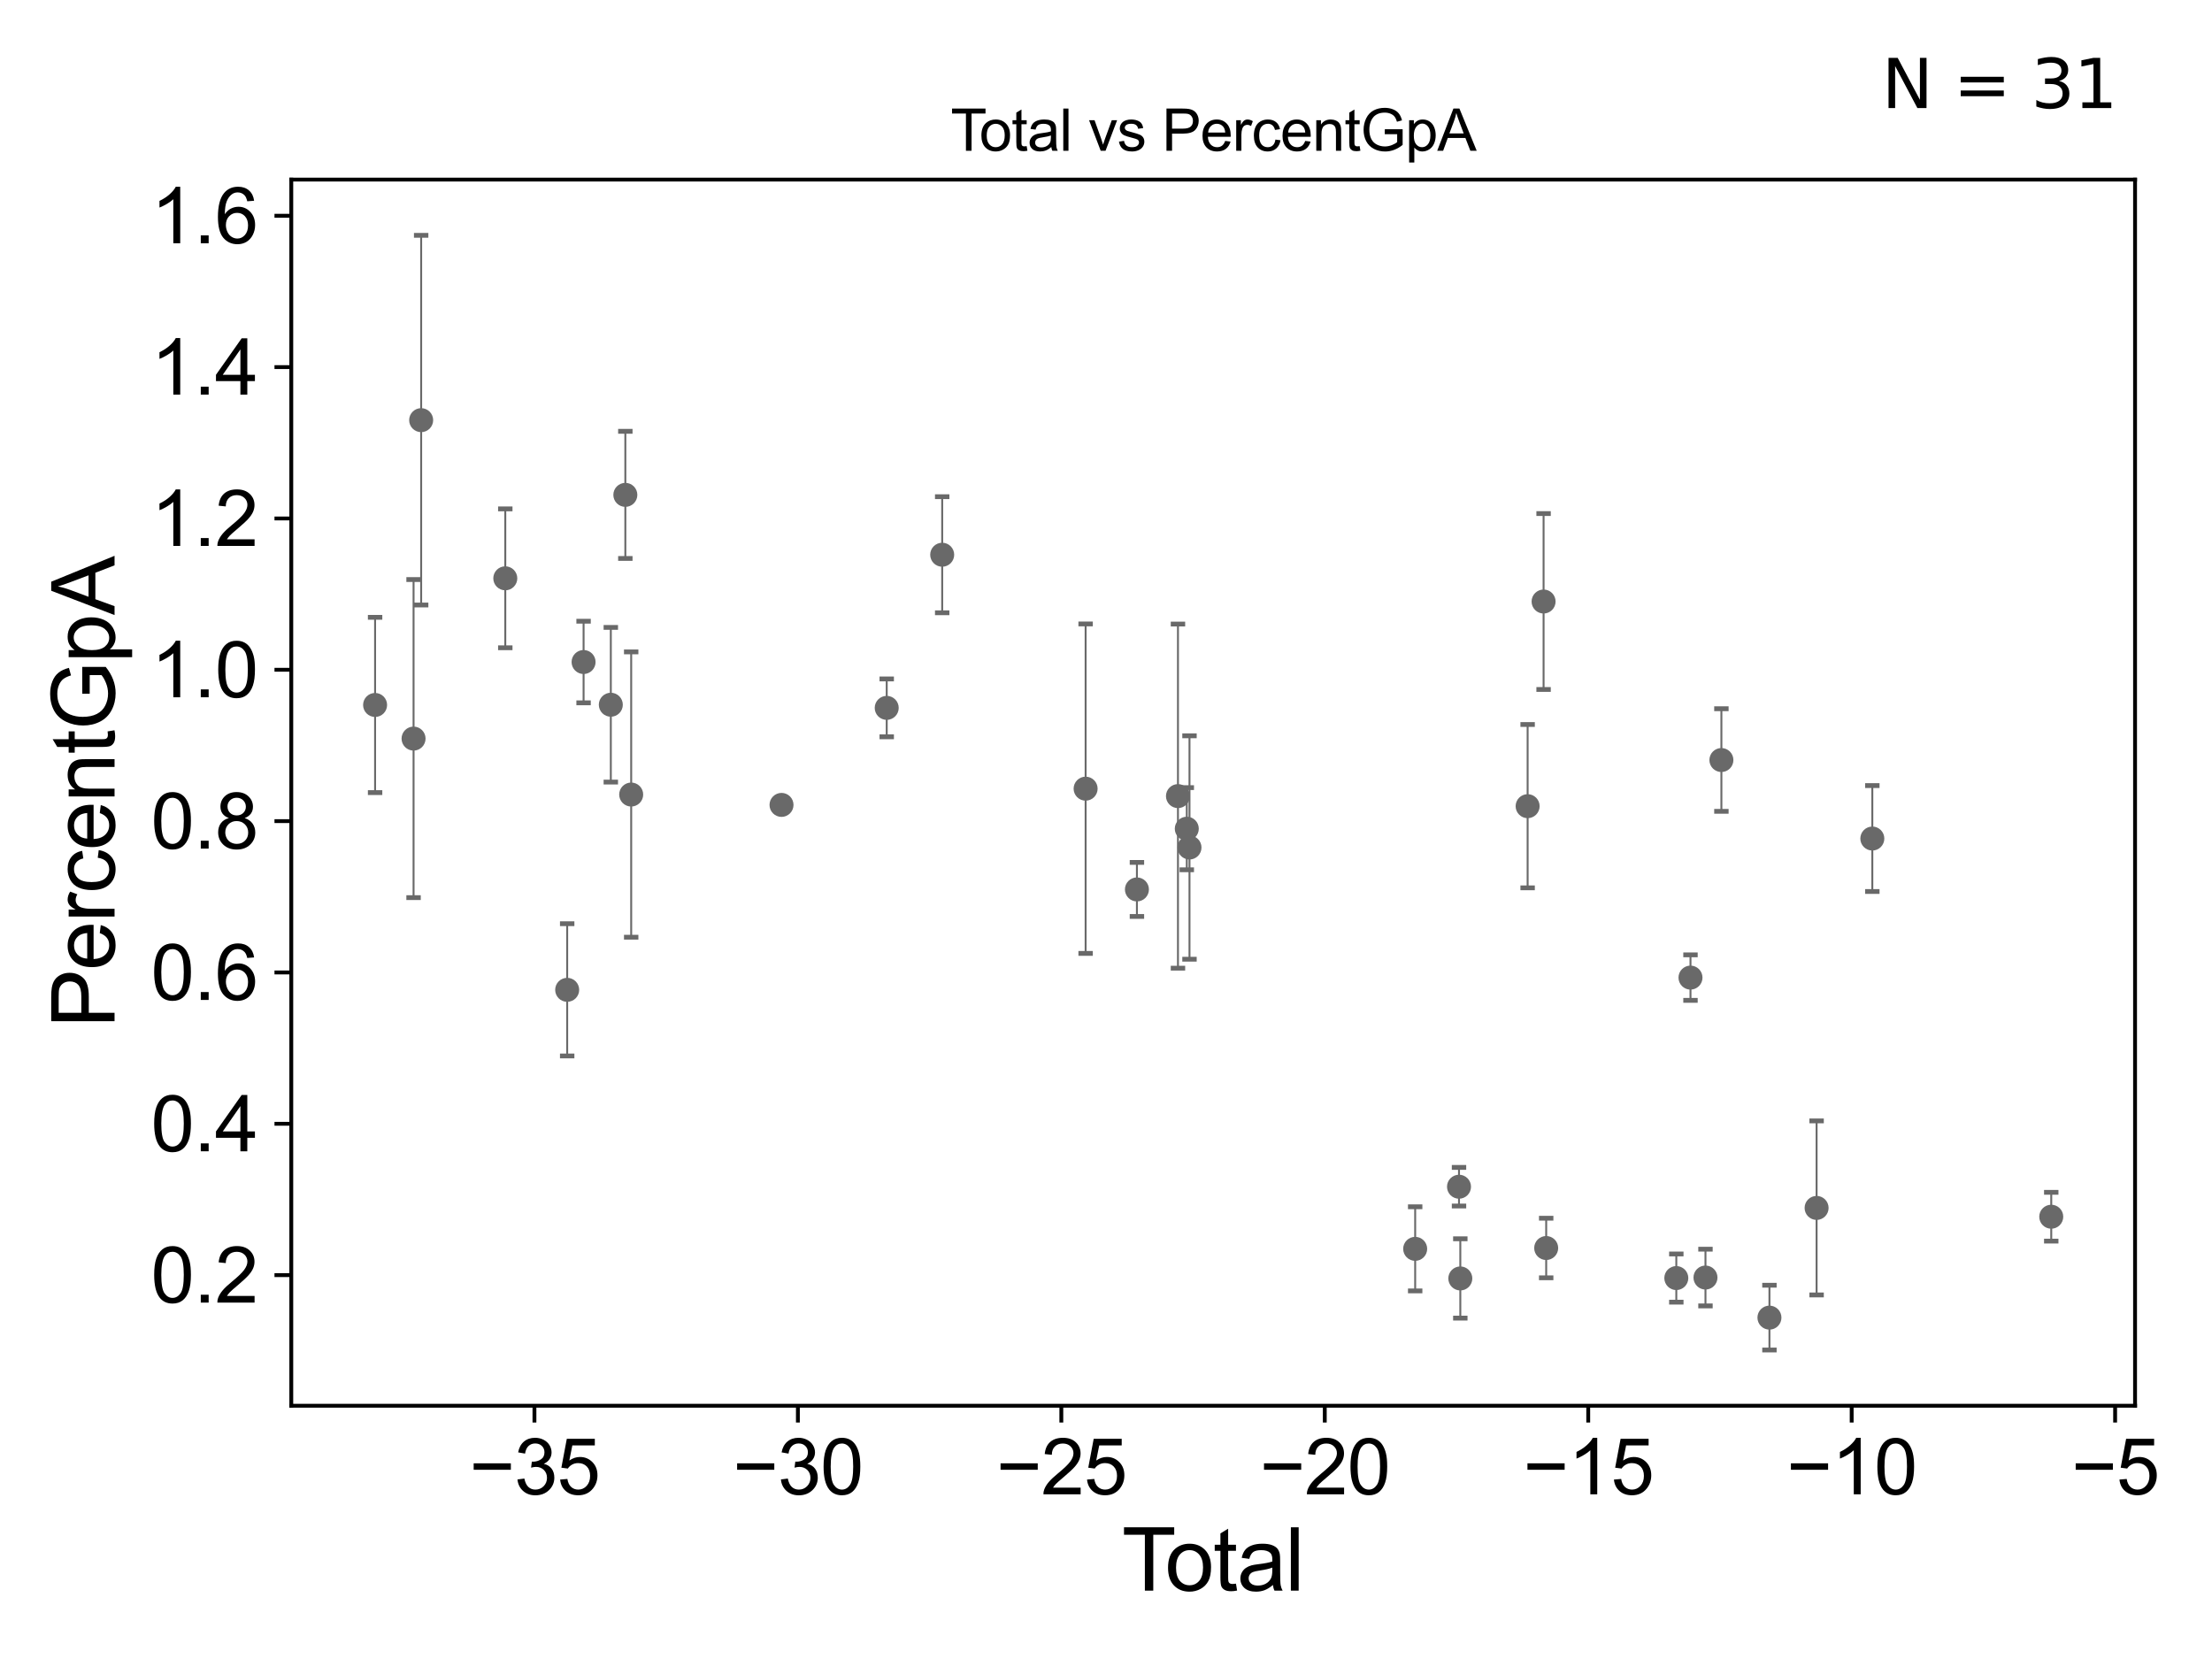 <?xml version="1.0" encoding="utf-8" standalone="no"?>
<!DOCTYPE svg PUBLIC "-//W3C//DTD SVG 1.1//EN"
  "http://www.w3.org/Graphics/SVG/1.1/DTD/svg11.dtd">
<svg xmlns:xlink="http://www.w3.org/1999/xlink" width="460.8pt" height="345.6pt" viewBox="0 0 460.8 345.6" xmlns="http://www.w3.org/2000/svg" version="1.1">
 <defs>
  <style type="text/css">*{stroke-linejoin: round; stroke-linecap: butt}</style>
 </defs>
 <g id="figure_1">
  <g id="patch_1">
   <path d="M 0 345.6 
L 460.8 345.6 
L 460.8 0 
L 0 0 
z
" style="fill: #ffffff"/>
  </g>
  <g id="axes_1">
   <g id="patch_2">
    <path d="M 60.68 292.84 
L 444.771 292.84 
L 444.771 37.411 
L 60.68 37.411 
z
" style="fill: #ffffff"/>
   </g>
   <g id="PathCollection_1">
    <defs>
     <path id="mac2fdc1347" d="M 0 1.118 
C 0.297 1.118 0.581 1 0.791 0.791 
C 1 0.581 1.118 0.297 1.118 0 
C 1.118 -0.297 1 -0.581 0.791 -0.791 
C 0.581 -1 0.297 -1.118 0 -1.118 
C -0.297 -1.118 -0.581 -1 -0.791 -0.791 
C -1 -0.581 -1.118 -0.297 -1.118 0 
C -1.118 0.297 -1 0.581 -0.791 0.791 
C -0.581 1 -0.297 1.118 0 1.118 
z
" style="stroke: #696969"/>
    </defs>
    <g clip-path="url(#p5de0a1b1bd)">
     <use xlink:href="#mac2fdc1347" x="78.139" y="146.857" style="fill: #696969; stroke: #696969"/>
     <use xlink:href="#mac2fdc1347" x="378.431" y="251.632" style="fill: #696969; stroke: #696969"/>
     <use xlink:href="#mac2fdc1347" x="368.607" y="274.485" style="fill: #696969; stroke: #696969"/>
     <use xlink:href="#mac2fdc1347" x="358.599" y="158.328" style="fill: #696969; stroke: #696969"/>
     <use xlink:href="#mac2fdc1347" x="355.282" y="266.136" style="fill: #696969; stroke: #696969"/>
     <use xlink:href="#mac2fdc1347" x="352.16" y="203.653" style="fill: #696969; stroke: #696969"/>
     <use xlink:href="#mac2fdc1347" x="349.206" y="266.244" style="fill: #696969; stroke: #696969"/>
     <use xlink:href="#mac2fdc1347" x="322.099" y="259.985" style="fill: #696969; stroke: #696969"/>
     <use xlink:href="#mac2fdc1347" x="321.557" y="125.307" style="fill: #696969; stroke: #696969"/>
     <use xlink:href="#mac2fdc1347" x="318.233" y="167.941" style="fill: #696969; stroke: #696969"/>
     <use xlink:href="#mac2fdc1347" x="304.21" y="266.323" style="fill: #696969; stroke: #696969"/>
     <use xlink:href="#mac2fdc1347" x="303.938" y="247.216" style="fill: #696969; stroke: #696969"/>
     <use xlink:href="#mac2fdc1347" x="294.807" y="260.157" style="fill: #696969; stroke: #696969"/>
     <use xlink:href="#mac2fdc1347" x="247.793" y="176.549" style="fill: #696969; stroke: #696969"/>
     <use xlink:href="#mac2fdc1347" x="390.04" y="174.684" style="fill: #696969; stroke: #696969"/>
     <use xlink:href="#mac2fdc1347" x="247.23" y="172.636" style="fill: #696969; stroke: #696969"/>
     <use xlink:href="#mac2fdc1347" x="236.842" y="185.284" style="fill: #696969; stroke: #696969"/>
     <use xlink:href="#mac2fdc1347" x="226.154" y="164.294" style="fill: #696969; stroke: #696969"/>
     <use xlink:href="#mac2fdc1347" x="196.276" y="115.561" style="fill: #696969; stroke: #696969"/>
     <use xlink:href="#mac2fdc1347" x="184.719" y="147.464" style="fill: #696969; stroke: #696969"/>
     <use xlink:href="#mac2fdc1347" x="162.804" y="167.676" style="fill: #696969; stroke: #696969"/>
     <use xlink:href="#mac2fdc1347" x="131.488" y="165.518" style="fill: #696969; stroke: #696969"/>
     <use xlink:href="#mac2fdc1347" x="130.27" y="103.091" style="fill: #696969; stroke: #696969"/>
     <use xlink:href="#mac2fdc1347" x="127.244" y="146.809" style="fill: #696969; stroke: #696969"/>
     <use xlink:href="#mac2fdc1347" x="121.571" y="137.911" style="fill: #696969; stroke: #696969"/>
     <use xlink:href="#mac2fdc1347" x="118.154" y="206.2" style="fill: #696969; stroke: #696969"/>
     <use xlink:href="#mac2fdc1347" x="105.261" y="120.473" style="fill: #696969; stroke: #696969"/>
     <use xlink:href="#mac2fdc1347" x="87.735" y="87.525" style="fill: #696969; stroke: #696969"/>
     <use xlink:href="#mac2fdc1347" x="86.153" y="153.862" style="fill: #696969; stroke: #696969"/>
     <use xlink:href="#mac2fdc1347" x="245.391" y="165.843" style="fill: #696969; stroke: #696969"/>
     <use xlink:href="#mac2fdc1347" x="427.312" y="253.465" style="fill: #696969; stroke: #696969"/>
    </g>
   </g>
   <g id="matplotlib.axis_1">
    <g id="xtick_1">
     <g id="line2d_1">
      <defs>
       <path id="mafe7b0fec0" d="M 0 0 
L 0 3.5 
" style="stroke: #000000; stroke-width: 0.8"/>
      </defs>
      <g>
       <use xlink:href="#mafe7b0fec0" x="111.334" y="292.84" style="stroke: #000000; stroke-width: 0.8"/>
      </g>
     </g>
     <g id="text_1">
      <!-- −35 -->
      <g transform="translate(97.764 311.293)scale(0.16 -0.16)">
       <defs>
        <path id="ArialMT-2212" d="M 3381 1997 
L 356 1997 
L 356 2522 
L 3381 2522 
L 3381 1997 
z
" transform="scale(0.016)"/>
        <path id="ArialMT-33" d="M 269 1209 
L 831 1284 
Q 928 806 1161 595 
Q 1394 384 1728 384 
Q 2125 384 2398 659 
Q 2672 934 2672 1341 
Q 2672 1728 2419 1979 
Q 2166 2231 1775 2231 
Q 1616 2231 1378 2169 
L 1441 2663 
Q 1497 2656 1531 2656 
Q 1891 2656 2178 2843 
Q 2466 3031 2466 3422 
Q 2466 3731 2256 3934 
Q 2047 4138 1716 4138 
Q 1388 4138 1169 3931 
Q 950 3725 888 3313 
L 325 3413 
Q 428 3978 793 4289 
Q 1159 4600 1703 4600 
Q 2078 4600 2393 4439 
Q 2709 4278 2876 4000 
Q 3044 3722 3044 3409 
Q 3044 3113 2884 2869 
Q 2725 2625 2413 2481 
Q 2819 2388 3044 2092 
Q 3269 1797 3269 1353 
Q 3269 753 2831 336 
Q 2394 -81 1725 -81 
Q 1122 -81 723 278 
Q 325 638 269 1209 
z
" transform="scale(0.016)"/>
        <path id="ArialMT-35" d="M 266 1200 
L 856 1250 
Q 922 819 1161 601 
Q 1400 384 1738 384 
Q 2144 384 2425 690 
Q 2706 997 2706 1503 
Q 2706 1984 2436 2262 
Q 2166 2541 1728 2541 
Q 1456 2541 1237 2417 
Q 1019 2294 894 2097 
L 366 2166 
L 809 4519 
L 3088 4519 
L 3088 3981 
L 1259 3981 
L 1013 2750 
Q 1425 3038 1878 3038 
Q 2478 3038 2890 2622 
Q 3303 2206 3303 1553 
Q 3303 931 2941 478 
Q 2500 -78 1738 -78 
Q 1113 -78 717 272 
Q 322 622 266 1200 
z
" transform="scale(0.016)"/>
       </defs>
       <use xlink:href="#ArialMT-2212"/>
       <use xlink:href="#ArialMT-33" x="58.398"/>
       <use xlink:href="#ArialMT-35" x="114.014"/>
      </g>
     </g>
    </g>
    <g id="xtick_2">
     <g id="line2d_2">
      <g>
       <use xlink:href="#mafe7b0fec0" x="166.215" y="292.84" style="stroke: #000000; stroke-width: 0.8"/>
      </g>
     </g>
     <g id="text_2">
      <!-- −30 -->
      <g transform="translate(152.645 311.293)scale(0.16 -0.16)">
       <defs>
        <path id="ArialMT-30" d="M 266 2259 
Q 266 3072 433 3567 
Q 600 4063 929 4331 
Q 1259 4600 1759 4600 
Q 2128 4600 2406 4451 
Q 2684 4303 2865 4023 
Q 3047 3744 3150 3342 
Q 3253 2941 3253 2259 
Q 3253 1453 3087 958 
Q 2922 463 2592 192 
Q 2263 -78 1759 -78 
Q 1097 -78 719 397 
Q 266 969 266 2259 
z
M 844 2259 
Q 844 1131 1108 757 
Q 1372 384 1759 384 
Q 2147 384 2411 759 
Q 2675 1134 2675 2259 
Q 2675 3391 2411 3762 
Q 2147 4134 1753 4134 
Q 1366 4134 1134 3806 
Q 844 3388 844 2259 
z
" transform="scale(0.016)"/>
       </defs>
       <use xlink:href="#ArialMT-2212"/>
       <use xlink:href="#ArialMT-33" x="58.398"/>
       <use xlink:href="#ArialMT-30" x="114.014"/>
      </g>
     </g>
    </g>
    <g id="xtick_3">
     <g id="line2d_3">
      <g>
       <use xlink:href="#mafe7b0fec0" x="221.095" y="292.84" style="stroke: #000000; stroke-width: 0.8"/>
      </g>
     </g>
     <g id="text_3">
      <!-- −25 -->
      <g transform="translate(207.525 311.293)scale(0.16 -0.16)">
       <defs>
        <path id="ArialMT-32" d="M 3222 541 
L 3222 0 
L 194 0 
Q 188 203 259 391 
Q 375 700 629 1000 
Q 884 1300 1366 1694 
Q 2113 2306 2375 2664 
Q 2638 3022 2638 3341 
Q 2638 3675 2398 3904 
Q 2159 4134 1775 4134 
Q 1369 4134 1125 3890 
Q 881 3647 878 3216 
L 300 3275 
Q 359 3922 746 4261 
Q 1134 4600 1788 4600 
Q 2447 4600 2831 4234 
Q 3216 3869 3216 3328 
Q 3216 3053 3103 2787 
Q 2991 2522 2730 2228 
Q 2469 1934 1863 1422 
Q 1356 997 1212 845 
Q 1069 694 975 541 
L 3222 541 
z
" transform="scale(0.016)"/>
       </defs>
       <use xlink:href="#ArialMT-2212"/>
       <use xlink:href="#ArialMT-32" x="58.398"/>
       <use xlink:href="#ArialMT-35" x="114.014"/>
      </g>
     </g>
    </g>
    <g id="xtick_4">
     <g id="line2d_4">
      <g>
       <use xlink:href="#mafe7b0fec0" x="275.976" y="292.84" style="stroke: #000000; stroke-width: 0.8"/>
      </g>
     </g>
     <g id="text_4">
      <!-- −20 -->
      <g transform="translate(262.406 311.293)scale(0.16 -0.16)">
       <use xlink:href="#ArialMT-2212"/>
       <use xlink:href="#ArialMT-32" x="58.398"/>
       <use xlink:href="#ArialMT-30" x="114.014"/>
      </g>
     </g>
    </g>
    <g id="xtick_5">
     <g id="line2d_5">
      <g>
       <use xlink:href="#mafe7b0fec0" x="330.857" y="292.84" style="stroke: #000000; stroke-width: 0.8"/>
      </g>
     </g>
     <g id="text_5">
      <!-- −15 -->
      <g transform="translate(317.287 311.293)scale(0.16 -0.16)">
       <defs>
        <path id="ArialMT-31" d="M 2384 0 
L 1822 0 
L 1822 3584 
Q 1619 3391 1289 3197 
Q 959 3003 697 2906 
L 697 3450 
Q 1169 3672 1522 3987 
Q 1875 4303 2022 4600 
L 2384 4600 
L 2384 0 
z
" transform="scale(0.016)"/>
       </defs>
       <use xlink:href="#ArialMT-2212"/>
       <use xlink:href="#ArialMT-31" x="58.398"/>
       <use xlink:href="#ArialMT-35" x="114.014"/>
      </g>
     </g>
    </g>
    <g id="xtick_6">
     <g id="line2d_6">
      <g>
       <use xlink:href="#mafe7b0fec0" x="385.738" y="292.84" style="stroke: #000000; stroke-width: 0.8"/>
      </g>
     </g>
     <g id="text_6">
      <!-- −10 -->
      <g transform="translate(372.168 311.293)scale(0.16 -0.16)">
       <use xlink:href="#ArialMT-2212"/>
       <use xlink:href="#ArialMT-31" x="58.398"/>
       <use xlink:href="#ArialMT-30" x="114.014"/>
      </g>
     </g>
    </g>
    <g id="xtick_7">
     <g id="line2d_7">
      <g>
       <use xlink:href="#mafe7b0fec0" x="440.618" y="292.84" style="stroke: #000000; stroke-width: 0.8"/>
      </g>
     </g>
     <g id="text_7">
      <!-- −5 -->
      <g transform="translate(431.497 311.293)scale(0.16 -0.16)">
       <use xlink:href="#ArialMT-2212"/>
       <use xlink:href="#ArialMT-35" x="58.398"/>
      </g>
     </g>
    </g>
    <g id="text_8">
     <!-- Total -->
     <g transform="translate(233.72 331.357)scale(0.18 -0.18)">
      <defs>
       <path id="ArialMT-54" d="M 1659 0 
L 1659 4041 
L 150 4041 
L 150 4581 
L 3781 4581 
L 3781 4041 
L 2266 4041 
L 2266 0 
L 1659 0 
z
" transform="scale(0.016)"/>
       <path id="ArialMT-6f" d="M 213 1659 
Q 213 2581 725 3025 
Q 1153 3394 1769 3394 
Q 2453 3394 2887 2945 
Q 3322 2497 3322 1706 
Q 3322 1066 3130 698 
Q 2938 331 2570 128 
Q 2203 -75 1769 -75 
Q 1072 -75 642 372 
Q 213 819 213 1659 
z
M 791 1659 
Q 791 1022 1069 705 
Q 1347 388 1769 388 
Q 2188 388 2466 706 
Q 2744 1025 2744 1678 
Q 2744 2294 2464 2611 
Q 2184 2928 1769 2928 
Q 1347 2928 1069 2612 
Q 791 2297 791 1659 
z
" transform="scale(0.016)"/>
       <path id="ArialMT-74" d="M 1650 503 
L 1731 6 
Q 1494 -44 1306 -44 
Q 1000 -44 831 53 
Q 663 150 594 308 
Q 525 466 525 972 
L 525 2881 
L 113 2881 
L 113 3319 
L 525 3319 
L 525 4141 
L 1084 4478 
L 1084 3319 
L 1650 3319 
L 1650 2881 
L 1084 2881 
L 1084 941 
Q 1084 700 1114 631 
Q 1144 563 1211 522 
Q 1278 481 1403 481 
Q 1497 481 1650 503 
z
" transform="scale(0.016)"/>
       <path id="ArialMT-61" d="M 2588 409 
Q 2275 144 1986 34 
Q 1697 -75 1366 -75 
Q 819 -75 525 192 
Q 231 459 231 875 
Q 231 1119 342 1320 
Q 453 1522 633 1644 
Q 813 1766 1038 1828 
Q 1203 1872 1538 1913 
Q 2219 1994 2541 2106 
Q 2544 2222 2544 2253 
Q 2544 2597 2384 2738 
Q 2169 2928 1744 2928 
Q 1347 2928 1158 2789 
Q 969 2650 878 2297 
L 328 2372 
Q 403 2725 575 2942 
Q 747 3159 1072 3276 
Q 1397 3394 1825 3394 
Q 2250 3394 2515 3294 
Q 2781 3194 2906 3042 
Q 3031 2891 3081 2659 
Q 3109 2516 3109 2141 
L 3109 1391 
Q 3109 606 3145 398 
Q 3181 191 3288 0 
L 2700 0 
Q 2613 175 2588 409 
z
M 2541 1666 
Q 2234 1541 1622 1453 
Q 1275 1403 1131 1340 
Q 988 1278 909 1158 
Q 831 1038 831 891 
Q 831 666 1001 516 
Q 1172 366 1500 366 
Q 1825 366 2078 508 
Q 2331 650 2450 897 
Q 2541 1088 2541 1459 
L 2541 1666 
z
" transform="scale(0.016)"/>
       <path id="ArialMT-6c" d="M 409 0 
L 409 4581 
L 972 4581 
L 972 0 
L 409 0 
z
" transform="scale(0.016)"/>
      </defs>
      <use xlink:href="#ArialMT-54"/>
      <use xlink:href="#ArialMT-6f" x="49.959"/>
      <use xlink:href="#ArialMT-74" x="105.574"/>
      <use xlink:href="#ArialMT-61" x="133.357"/>
      <use xlink:href="#ArialMT-6c" x="188.973"/>
     </g>
    </g>
   </g>
   <g id="matplotlib.axis_2">
    <g id="ytick_1">
     <g id="line2d_8">
      <defs>
       <path id="m101c31c10e" d="M 0 0 
L -3.5 0 
" style="stroke: #000000; stroke-width: 0.8"/>
      </defs>
      <g>
       <use xlink:href="#m101c31c10e" x="60.68" y="265.63" style="stroke: #000000; stroke-width: 0.8"/>
      </g>
     </g>
     <g id="text_9">
      <!-- 0.2 -->
      <g transform="translate(31.44 271.356)scale(0.16 -0.16)">
       <defs>
        <path id="ArialMT-2e" d="M 581 0 
L 581 641 
L 1222 641 
L 1222 0 
L 581 0 
z
" transform="scale(0.016)"/>
       </defs>
       <use xlink:href="#ArialMT-30"/>
       <use xlink:href="#ArialMT-2e" x="55.615"/>
       <use xlink:href="#ArialMT-32" x="83.398"/>
      </g>
     </g>
    </g>
    <g id="ytick_2">
     <g id="line2d_9">
      <g>
       <use xlink:href="#m101c31c10e" x="60.68" y="234.105" style="stroke: #000000; stroke-width: 0.8"/>
      </g>
     </g>
     <g id="text_10">
      <!-- 0.4 -->
      <g transform="translate(31.44 239.831)scale(0.16 -0.16)">
       <defs>
        <path id="ArialMT-34" d="M 2069 0 
L 2069 1097 
L 81 1097 
L 81 1613 
L 2172 4581 
L 2631 4581 
L 2631 1613 
L 3250 1613 
L 3250 1097 
L 2631 1097 
L 2631 0 
L 2069 0 
z
M 2069 1613 
L 2069 3678 
L 634 1613 
L 2069 1613 
z
" transform="scale(0.016)"/>
       </defs>
       <use xlink:href="#ArialMT-30"/>
       <use xlink:href="#ArialMT-2e" x="55.615"/>
       <use xlink:href="#ArialMT-34" x="83.398"/>
      </g>
     </g>
    </g>
    <g id="ytick_3">
     <g id="line2d_10">
      <g>
       <use xlink:href="#m101c31c10e" x="60.68" y="202.579" style="stroke: #000000; stroke-width: 0.8"/>
      </g>
     </g>
     <g id="text_11">
      <!-- 0.6 -->
      <g transform="translate(31.44 208.305)scale(0.16 -0.16)">
       <defs>
        <path id="ArialMT-36" d="M 3184 3459 
L 2625 3416 
Q 2550 3747 2413 3897 
Q 2184 4138 1850 4138 
Q 1581 4138 1378 3988 
Q 1113 3794 959 3422 
Q 806 3050 800 2363 
Q 1003 2672 1297 2822 
Q 1591 2972 1913 2972 
Q 2475 2972 2870 2558 
Q 3266 2144 3266 1488 
Q 3266 1056 3080 686 
Q 2894 316 2569 119 
Q 2244 -78 1831 -78 
Q 1128 -78 684 439 
Q 241 956 241 2144 
Q 241 3472 731 4075 
Q 1159 4600 1884 4600 
Q 2425 4600 2770 4297 
Q 3116 3994 3184 3459 
z
M 888 1484 
Q 888 1194 1011 928 
Q 1134 663 1356 523 
Q 1578 384 1822 384 
Q 2178 384 2434 671 
Q 2691 959 2691 1453 
Q 2691 1928 2437 2201 
Q 2184 2475 1800 2475 
Q 1419 2475 1153 2201 
Q 888 1928 888 1484 
z
" transform="scale(0.016)"/>
       </defs>
       <use xlink:href="#ArialMT-30"/>
       <use xlink:href="#ArialMT-2e" x="55.615"/>
       <use xlink:href="#ArialMT-36" x="83.398"/>
      </g>
     </g>
    </g>
    <g id="ytick_4">
     <g id="line2d_11">
      <g>
       <use xlink:href="#m101c31c10e" x="60.68" y="171.053" style="stroke: #000000; stroke-width: 0.8"/>
      </g>
     </g>
     <g id="text_12">
      <!-- 0.8 -->
      <g transform="translate(31.44 176.779)scale(0.16 -0.16)">
       <defs>
        <path id="ArialMT-38" d="M 1131 2484 
Q 781 2613 612 2850 
Q 444 3088 444 3419 
Q 444 3919 803 4259 
Q 1163 4600 1759 4600 
Q 2359 4600 2725 4251 
Q 3091 3903 3091 3403 
Q 3091 3084 2923 2848 
Q 2756 2613 2416 2484 
Q 2838 2347 3058 2040 
Q 3278 1734 3278 1309 
Q 3278 722 2862 322 
Q 2447 -78 1769 -78 
Q 1091 -78 675 323 
Q 259 725 259 1325 
Q 259 1772 486 2073 
Q 713 2375 1131 2484 
z
M 1019 3438 
Q 1019 3113 1228 2906 
Q 1438 2700 1772 2700 
Q 2097 2700 2305 2904 
Q 2513 3109 2513 3406 
Q 2513 3716 2298 3927 
Q 2084 4138 1766 4138 
Q 1444 4138 1231 3931 
Q 1019 3725 1019 3438 
z
M 838 1322 
Q 838 1081 952 856 
Q 1066 631 1291 507 
Q 1516 384 1775 384 
Q 2178 384 2440 643 
Q 2703 903 2703 1303 
Q 2703 1709 2433 1975 
Q 2163 2241 1756 2241 
Q 1359 2241 1098 1978 
Q 838 1716 838 1322 
z
" transform="scale(0.016)"/>
       </defs>
       <use xlink:href="#ArialMT-30"/>
       <use xlink:href="#ArialMT-2e" x="55.615"/>
       <use xlink:href="#ArialMT-38" x="83.398"/>
      </g>
     </g>
    </g>
    <g id="ytick_5">
     <g id="line2d_12">
      <g>
       <use xlink:href="#m101c31c10e" x="60.68" y="139.527" style="stroke: #000000; stroke-width: 0.8"/>
      </g>
     </g>
     <g id="text_13">
      <!-- 1.0 -->
      <g transform="translate(31.44 145.254)scale(0.16 -0.16)">
       <use xlink:href="#ArialMT-31"/>
       <use xlink:href="#ArialMT-2e" x="55.615"/>
       <use xlink:href="#ArialMT-30" x="83.398"/>
      </g>
     </g>
    </g>
    <g id="ytick_6">
     <g id="line2d_13">
      <g>
       <use xlink:href="#m101c31c10e" x="60.68" y="108.002" style="stroke: #000000; stroke-width: 0.8"/>
      </g>
     </g>
     <g id="text_14">
      <!-- 1.2 -->
      <g transform="translate(31.44 113.728)scale(0.16 -0.16)">
       <use xlink:href="#ArialMT-31"/>
       <use xlink:href="#ArialMT-2e" x="55.615"/>
       <use xlink:href="#ArialMT-32" x="83.398"/>
      </g>
     </g>
    </g>
    <g id="ytick_7">
     <g id="line2d_14">
      <g>
       <use xlink:href="#m101c31c10e" x="60.68" y="76.476" style="stroke: #000000; stroke-width: 0.8"/>
      </g>
     </g>
     <g id="text_15">
      <!-- 1.4 -->
      <g transform="translate(31.44 82.202)scale(0.16 -0.16)">
       <use xlink:href="#ArialMT-31"/>
       <use xlink:href="#ArialMT-2e" x="55.615"/>
       <use xlink:href="#ArialMT-34" x="83.398"/>
      </g>
     </g>
    </g>
    <g id="ytick_8">
     <g id="line2d_15">
      <g>
       <use xlink:href="#m101c31c10e" x="60.68" y="44.95" style="stroke: #000000; stroke-width: 0.8"/>
      </g>
     </g>
     <g id="text_16">
      <!-- 1.6 -->
      <g transform="translate(31.44 50.677)scale(0.16 -0.16)">
       <use xlink:href="#ArialMT-31"/>
       <use xlink:href="#ArialMT-2e" x="55.615"/>
       <use xlink:href="#ArialMT-36" x="83.398"/>
      </g>
     </g>
    </g>
    <g id="text_17">
     <!-- PercentGpA -->
     <g transform="translate(23.863 214.149)rotate(-90)scale(0.18 -0.18)">
      <defs>
       <path id="ArialMT-50" d="M 494 0 
L 494 4581 
L 2222 4581 
Q 2678 4581 2919 4538 
Q 3256 4481 3484 4323 
Q 3713 4166 3852 3881 
Q 3991 3597 3991 3256 
Q 3991 2672 3619 2267 
Q 3247 1863 2275 1863 
L 1100 1863 
L 1100 0 
L 494 0 
z
M 1100 2403 
L 2284 2403 
Q 2872 2403 3119 2622 
Q 3366 2841 3366 3238 
Q 3366 3525 3220 3729 
Q 3075 3934 2838 4000 
Q 2684 4041 2272 4041 
L 1100 4041 
L 1100 2403 
z
" transform="scale(0.016)"/>
       <path id="ArialMT-65" d="M 2694 1069 
L 3275 997 
Q 3138 488 2766 206 
Q 2394 -75 1816 -75 
Q 1088 -75 661 373 
Q 234 822 234 1631 
Q 234 2469 665 2931 
Q 1097 3394 1784 3394 
Q 2450 3394 2872 2941 
Q 3294 2488 3294 1666 
Q 3294 1616 3291 1516 
L 816 1516 
Q 847 969 1125 678 
Q 1403 388 1819 388 
Q 2128 388 2347 550 
Q 2566 713 2694 1069 
z
M 847 1978 
L 2700 1978 
Q 2663 2397 2488 2606 
Q 2219 2931 1791 2931 
Q 1403 2931 1139 2672 
Q 875 2413 847 1978 
z
" transform="scale(0.016)"/>
       <path id="ArialMT-72" d="M 416 0 
L 416 3319 
L 922 3319 
L 922 2816 
Q 1116 3169 1280 3281 
Q 1444 3394 1641 3394 
Q 1925 3394 2219 3213 
L 2025 2691 
Q 1819 2813 1613 2813 
Q 1428 2813 1281 2702 
Q 1134 2591 1072 2394 
Q 978 2094 978 1738 
L 978 0 
L 416 0 
z
" transform="scale(0.016)"/>
       <path id="ArialMT-63" d="M 2588 1216 
L 3141 1144 
Q 3050 572 2676 248 
Q 2303 -75 1759 -75 
Q 1078 -75 664 370 
Q 250 816 250 1647 
Q 250 2184 428 2587 
Q 606 2991 970 3192 
Q 1334 3394 1763 3394 
Q 2303 3394 2647 3120 
Q 2991 2847 3088 2344 
L 2541 2259 
Q 2463 2594 2264 2762 
Q 2066 2931 1784 2931 
Q 1359 2931 1093 2626 
Q 828 2322 828 1663 
Q 828 994 1084 691 
Q 1341 388 1753 388 
Q 2084 388 2306 591 
Q 2528 794 2588 1216 
z
" transform="scale(0.016)"/>
       <path id="ArialMT-6e" d="M 422 0 
L 422 3319 
L 928 3319 
L 928 2847 
Q 1294 3394 1984 3394 
Q 2284 3394 2536 3286 
Q 2788 3178 2913 3003 
Q 3038 2828 3088 2588 
Q 3119 2431 3119 2041 
L 3119 0 
L 2556 0 
L 2556 2019 
Q 2556 2363 2490 2533 
Q 2425 2703 2258 2804 
Q 2091 2906 1866 2906 
Q 1506 2906 1245 2678 
Q 984 2450 984 1813 
L 984 0 
L 422 0 
z
" transform="scale(0.016)"/>
       <path id="ArialMT-47" d="M 2638 1797 
L 2638 2334 
L 4578 2338 
L 4578 638 
Q 4131 281 3656 101 
Q 3181 -78 2681 -78 
Q 2006 -78 1454 211 
Q 903 500 622 1047 
Q 341 1594 341 2269 
Q 341 2938 620 3517 
Q 900 4097 1425 4378 
Q 1950 4659 2634 4659 
Q 3131 4659 3532 4498 
Q 3934 4338 4162 4050 
Q 4391 3763 4509 3300 
L 3963 3150 
Q 3859 3500 3706 3700 
Q 3553 3900 3268 4020 
Q 2984 4141 2638 4141 
Q 2222 4141 1919 4014 
Q 1616 3888 1430 3681 
Q 1244 3475 1141 3228 
Q 966 2803 966 2306 
Q 966 1694 1177 1281 
Q 1388 869 1791 669 
Q 2194 469 2647 469 
Q 3041 469 3416 620 
Q 3791 772 3984 944 
L 3984 1797 
L 2638 1797 
z
" transform="scale(0.016)"/>
       <path id="ArialMT-70" d="M 422 -1272 
L 422 3319 
L 934 3319 
L 934 2888 
Q 1116 3141 1344 3267 
Q 1572 3394 1897 3394 
Q 2322 3394 2647 3175 
Q 2972 2956 3137 2557 
Q 3303 2159 3303 1684 
Q 3303 1175 3120 767 
Q 2938 359 2589 142 
Q 2241 -75 1856 -75 
Q 1575 -75 1351 44 
Q 1128 163 984 344 
L 984 -1272 
L 422 -1272 
z
M 931 1641 
Q 931 1000 1190 694 
Q 1450 388 1819 388 
Q 2194 388 2461 705 
Q 2728 1022 2728 1688 
Q 2728 2322 2467 2637 
Q 2206 2953 1844 2953 
Q 1484 2953 1207 2617 
Q 931 2281 931 1641 
z
" transform="scale(0.016)"/>
       <path id="ArialMT-41" d="M -9 0 
L 1750 4581 
L 2403 4581 
L 4278 0 
L 3588 0 
L 3053 1388 
L 1138 1388 
L 634 0 
L -9 0 
z
M 1313 1881 
L 2866 1881 
L 2388 3150 
Q 2169 3728 2063 4100 
Q 1975 3659 1816 3225 
L 1313 1881 
z
" transform="scale(0.016)"/>
      </defs>
      <use xlink:href="#ArialMT-50"/>
      <use xlink:href="#ArialMT-65" x="66.699"/>
      <use xlink:href="#ArialMT-72" x="122.314"/>
      <use xlink:href="#ArialMT-63" x="155.615"/>
      <use xlink:href="#ArialMT-65" x="205.615"/>
      <use xlink:href="#ArialMT-6e" x="261.23"/>
      <use xlink:href="#ArialMT-74" x="316.846"/>
      <use xlink:href="#ArialMT-47" x="344.629"/>
      <use xlink:href="#ArialMT-70" x="422.412"/>
      <use xlink:href="#ArialMT-41" x="478.027"/>
     </g>
    </g>
   </g>
   <g id="LineCollection_1">
    <path d="M 78.139 165.115 
L 78.139 128.598 
" clip-path="url(#p5de0a1b1bd)" style="fill: none; stroke: #696969; stroke-width: 0.4"/>
    <path d="M 378.431 269.759 
L 378.431 233.504 
" clip-path="url(#p5de0a1b1bd)" style="fill: none; stroke: #696969; stroke-width: 0.4"/>
    <path d="M 368.607 281.23 
L 368.607 267.74 
" clip-path="url(#p5de0a1b1bd)" style="fill: none; stroke: #696969; stroke-width: 0.4"/>
    <path d="M 358.599 169.015 
L 358.599 147.641 
" clip-path="url(#p5de0a1b1bd)" style="fill: none; stroke: #696969; stroke-width: 0.4"/>
    <path d="M 355.282 272.043 
L 355.282 260.229 
" clip-path="url(#p5de0a1b1bd)" style="fill: none; stroke: #696969; stroke-width: 0.4"/>
    <path d="M 352.16 208.394 
L 352.16 198.912 
" clip-path="url(#p5de0a1b1bd)" style="fill: none; stroke: #696969; stroke-width: 0.4"/>
    <path d="M 349.206 271.262 
L 349.206 261.227 
" clip-path="url(#p5de0a1b1bd)" style="fill: none; stroke: #696969; stroke-width: 0.4"/>
    <path d="M 322.099 266.187 
L 322.099 253.782 
" clip-path="url(#p5de0a1b1bd)" style="fill: none; stroke: #696969; stroke-width: 0.4"/>
    <path d="M 321.557 143.624 
L 321.557 106.989 
" clip-path="url(#p5de0a1b1bd)" style="fill: none; stroke: #696969; stroke-width: 0.4"/>
    <path d="M 318.233 184.952 
L 318.233 150.93 
" clip-path="url(#p5de0a1b1bd)" style="fill: none; stroke: #696969; stroke-width: 0.4"/>
    <path d="M 304.21 274.586 
L 304.21 258.06 
" clip-path="url(#p5de0a1b1bd)" style="fill: none; stroke: #696969; stroke-width: 0.4"/>
    <path d="M 303.938 251.238 
L 303.938 243.194 
" clip-path="url(#p5de0a1b1bd)" style="fill: none; stroke: #696969; stroke-width: 0.4"/>
    <path d="M 294.807 268.919 
L 294.807 251.394 
" clip-path="url(#p5de0a1b1bd)" style="fill: none; stroke: #696969; stroke-width: 0.4"/>
    <path d="M 247.793 199.82 
L 247.793 153.279 
" clip-path="url(#p5de0a1b1bd)" style="fill: none; stroke: #696969; stroke-width: 0.4"/>
    <path d="M 390.04 185.716 
L 390.04 163.653 
" clip-path="url(#p5de0a1b1bd)" style="fill: none; stroke: #696969; stroke-width: 0.4"/>
    <path d="M 247.23 181.194 
L 247.23 164.078 
" clip-path="url(#p5de0a1b1bd)" style="fill: none; stroke: #696969; stroke-width: 0.4"/>
    <path d="M 236.842 190.91 
L 236.842 179.658 
" clip-path="url(#p5de0a1b1bd)" style="fill: none; stroke: #696969; stroke-width: 0.4"/>
    <path d="M 226.154 198.61 
L 226.154 129.978 
" clip-path="url(#p5de0a1b1bd)" style="fill: none; stroke: #696969; stroke-width: 0.4"/>
    <path d="M 196.276 127.65 
L 196.276 103.472 
" clip-path="url(#p5de0a1b1bd)" style="fill: none; stroke: #696969; stroke-width: 0.4"/>
    <path d="M 184.719 153.49 
L 184.719 141.437 
" clip-path="url(#p5de0a1b1bd)" style="fill: none; stroke: #696969; stroke-width: 0.4"/>
    <path d="M 162.804 168.225 
L 162.804 167.128 
" clip-path="url(#p5de0a1b1bd)" style="fill: none; stroke: #696969; stroke-width: 0.4"/>
    <path d="M 131.488 195.236 
L 131.488 135.8 
" clip-path="url(#p5de0a1b1bd)" style="fill: none; stroke: #696969; stroke-width: 0.4"/>
    <path d="M 130.27 116.333 
L 130.27 89.848 
" clip-path="url(#p5de0a1b1bd)" style="fill: none; stroke: #696969; stroke-width: 0.4"/>
    <path d="M 127.244 162.917 
L 127.244 130.7 
" clip-path="url(#p5de0a1b1bd)" style="fill: none; stroke: #696969; stroke-width: 0.4"/>
    <path d="M 121.571 146.413 
L 121.571 129.409 
" clip-path="url(#p5de0a1b1bd)" style="fill: none; stroke: #696969; stroke-width: 0.4"/>
    <path d="M 118.154 219.973 
L 118.154 192.426 
" clip-path="url(#p5de0a1b1bd)" style="fill: none; stroke: #696969; stroke-width: 0.4"/>
    <path d="M 105.261 134.937 
L 105.261 106.01 
" clip-path="url(#p5de0a1b1bd)" style="fill: none; stroke: #696969; stroke-width: 0.4"/>
    <path d="M 87.735 126.028 
L 87.735 49.022 
" clip-path="url(#p5de0a1b1bd)" style="fill: none; stroke: #696969; stroke-width: 0.4"/>
    <path d="M 86.153 186.994 
L 86.153 120.731 
" clip-path="url(#p5de0a1b1bd)" style="fill: none; stroke: #696969; stroke-width: 0.4"/>
    <path d="M 245.391 201.685 
L 245.391 130.002 
" clip-path="url(#p5de0a1b1bd)" style="fill: none; stroke: #696969; stroke-width: 0.4"/>
    <path d="M 427.312 258.547 
L 427.312 248.384 
" clip-path="url(#p5de0a1b1bd)" style="fill: none; stroke: #696969; stroke-width: 0.4"/>
   </g>
   <g id="line2d_16">
    <defs>
     <path id="m50fdf47e1b" d="M 1.5 0 
L -1.5 -0 
" style="stroke: #696969"/>
    </defs>
    <g clip-path="url(#p5de0a1b1bd)">
     <use xlink:href="#m50fdf47e1b" x="78.139" y="165.115" style="fill: #696969; stroke: #696969"/>
     <use xlink:href="#m50fdf47e1b" x="378.431" y="269.759" style="fill: #696969; stroke: #696969"/>
     <use xlink:href="#m50fdf47e1b" x="368.607" y="281.23" style="fill: #696969; stroke: #696969"/>
     <use xlink:href="#m50fdf47e1b" x="358.599" y="169.015" style="fill: #696969; stroke: #696969"/>
     <use xlink:href="#m50fdf47e1b" x="355.282" y="272.043" style="fill: #696969; stroke: #696969"/>
     <use xlink:href="#m50fdf47e1b" x="352.16" y="208.394" style="fill: #696969; stroke: #696969"/>
     <use xlink:href="#m50fdf47e1b" x="349.206" y="271.262" style="fill: #696969; stroke: #696969"/>
     <use xlink:href="#m50fdf47e1b" x="322.099" y="266.187" style="fill: #696969; stroke: #696969"/>
     <use xlink:href="#m50fdf47e1b" x="321.557" y="143.624" style="fill: #696969; stroke: #696969"/>
     <use xlink:href="#m50fdf47e1b" x="318.233" y="184.952" style="fill: #696969; stroke: #696969"/>
     <use xlink:href="#m50fdf47e1b" x="304.21" y="274.586" style="fill: #696969; stroke: #696969"/>
     <use xlink:href="#m50fdf47e1b" x="303.938" y="251.238" style="fill: #696969; stroke: #696969"/>
     <use xlink:href="#m50fdf47e1b" x="294.807" y="268.919" style="fill: #696969; stroke: #696969"/>
     <use xlink:href="#m50fdf47e1b" x="247.793" y="199.82" style="fill: #696969; stroke: #696969"/>
     <use xlink:href="#m50fdf47e1b" x="390.04" y="185.716" style="fill: #696969; stroke: #696969"/>
     <use xlink:href="#m50fdf47e1b" x="247.23" y="181.194" style="fill: #696969; stroke: #696969"/>
     <use xlink:href="#m50fdf47e1b" x="236.842" y="190.91" style="fill: #696969; stroke: #696969"/>
     <use xlink:href="#m50fdf47e1b" x="226.154" y="198.61" style="fill: #696969; stroke: #696969"/>
     <use xlink:href="#m50fdf47e1b" x="196.276" y="127.65" style="fill: #696969; stroke: #696969"/>
     <use xlink:href="#m50fdf47e1b" x="184.719" y="153.49" style="fill: #696969; stroke: #696969"/>
     <use xlink:href="#m50fdf47e1b" x="162.804" y="168.225" style="fill: #696969; stroke: #696969"/>
     <use xlink:href="#m50fdf47e1b" x="131.488" y="195.236" style="fill: #696969; stroke: #696969"/>
     <use xlink:href="#m50fdf47e1b" x="130.27" y="116.333" style="fill: #696969; stroke: #696969"/>
     <use xlink:href="#m50fdf47e1b" x="127.244" y="162.917" style="fill: #696969; stroke: #696969"/>
     <use xlink:href="#m50fdf47e1b" x="121.571" y="146.413" style="fill: #696969; stroke: #696969"/>
     <use xlink:href="#m50fdf47e1b" x="118.154" y="219.973" style="fill: #696969; stroke: #696969"/>
     <use xlink:href="#m50fdf47e1b" x="105.261" y="134.937" style="fill: #696969; stroke: #696969"/>
     <use xlink:href="#m50fdf47e1b" x="87.735" y="126.028" style="fill: #696969; stroke: #696969"/>
     <use xlink:href="#m50fdf47e1b" x="86.153" y="186.994" style="fill: #696969; stroke: #696969"/>
     <use xlink:href="#m50fdf47e1b" x="245.391" y="201.685" style="fill: #696969; stroke: #696969"/>
     <use xlink:href="#m50fdf47e1b" x="427.312" y="258.547" style="fill: #696969; stroke: #696969"/>
    </g>
   </g>
   <g id="line2d_17">
    <g clip-path="url(#p5de0a1b1bd)">
     <use xlink:href="#m50fdf47e1b" x="78.139" y="128.598" style="fill: #696969; stroke: #696969"/>
     <use xlink:href="#m50fdf47e1b" x="378.431" y="233.504" style="fill: #696969; stroke: #696969"/>
     <use xlink:href="#m50fdf47e1b" x="368.607" y="267.74" style="fill: #696969; stroke: #696969"/>
     <use xlink:href="#m50fdf47e1b" x="358.599" y="147.641" style="fill: #696969; stroke: #696969"/>
     <use xlink:href="#m50fdf47e1b" x="355.282" y="260.229" style="fill: #696969; stroke: #696969"/>
     <use xlink:href="#m50fdf47e1b" x="352.16" y="198.912" style="fill: #696969; stroke: #696969"/>
     <use xlink:href="#m50fdf47e1b" x="349.206" y="261.227" style="fill: #696969; stroke: #696969"/>
     <use xlink:href="#m50fdf47e1b" x="322.099" y="253.782" style="fill: #696969; stroke: #696969"/>
     <use xlink:href="#m50fdf47e1b" x="321.557" y="106.989" style="fill: #696969; stroke: #696969"/>
     <use xlink:href="#m50fdf47e1b" x="318.233" y="150.93" style="fill: #696969; stroke: #696969"/>
     <use xlink:href="#m50fdf47e1b" x="304.21" y="258.06" style="fill: #696969; stroke: #696969"/>
     <use xlink:href="#m50fdf47e1b" x="303.938" y="243.194" style="fill: #696969; stroke: #696969"/>
     <use xlink:href="#m50fdf47e1b" x="294.807" y="251.394" style="fill: #696969; stroke: #696969"/>
     <use xlink:href="#m50fdf47e1b" x="247.793" y="153.279" style="fill: #696969; stroke: #696969"/>
     <use xlink:href="#m50fdf47e1b" x="390.04" y="163.653" style="fill: #696969; stroke: #696969"/>
     <use xlink:href="#m50fdf47e1b" x="247.23" y="164.078" style="fill: #696969; stroke: #696969"/>
     <use xlink:href="#m50fdf47e1b" x="236.842" y="179.658" style="fill: #696969; stroke: #696969"/>
     <use xlink:href="#m50fdf47e1b" x="226.154" y="129.978" style="fill: #696969; stroke: #696969"/>
     <use xlink:href="#m50fdf47e1b" x="196.276" y="103.472" style="fill: #696969; stroke: #696969"/>
     <use xlink:href="#m50fdf47e1b" x="184.719" y="141.437" style="fill: #696969; stroke: #696969"/>
     <use xlink:href="#m50fdf47e1b" x="162.804" y="167.128" style="fill: #696969; stroke: #696969"/>
     <use xlink:href="#m50fdf47e1b" x="131.488" y="135.8" style="fill: #696969; stroke: #696969"/>
     <use xlink:href="#m50fdf47e1b" x="130.27" y="89.848" style="fill: #696969; stroke: #696969"/>
     <use xlink:href="#m50fdf47e1b" x="127.244" y="130.7" style="fill: #696969; stroke: #696969"/>
     <use xlink:href="#m50fdf47e1b" x="121.571" y="129.409" style="fill: #696969; stroke: #696969"/>
     <use xlink:href="#m50fdf47e1b" x="118.154" y="192.426" style="fill: #696969; stroke: #696969"/>
     <use xlink:href="#m50fdf47e1b" x="105.261" y="106.01" style="fill: #696969; stroke: #696969"/>
     <use xlink:href="#m50fdf47e1b" x="87.735" y="49.022" style="fill: #696969; stroke: #696969"/>
     <use xlink:href="#m50fdf47e1b" x="86.153" y="120.731" style="fill: #696969; stroke: #696969"/>
     <use xlink:href="#m50fdf47e1b" x="245.391" y="130.002" style="fill: #696969; stroke: #696969"/>
     <use xlink:href="#m50fdf47e1b" x="427.312" y="248.384" style="fill: #696969; stroke: #696969"/>
    </g>
   </g>
   <g id="line2d_18">
    <defs>
     <path id="m31a483869d" d="M 0 2 
C 0.53 2 1.039 1.789 1.414 1.414 
C 1.789 1.039 2 0.53 2 0 
C 2 -0.53 1.789 -1.039 1.414 -1.414 
C 1.039 -1.789 0.53 -2 0 -2 
C -0.53 -2 -1.039 -1.789 -1.414 -1.414 
C -1.789 -1.039 -2 -0.53 -2 0 
C -2 0.53 -1.789 1.039 -1.414 1.414 
C -1.039 1.789 -0.53 2 0 2 
z
" style="stroke: #696969"/>
    </defs>
    <g clip-path="url(#p5de0a1b1bd)">
     <use xlink:href="#m31a483869d" x="78.139" y="146.857" style="fill: #696969; stroke: #696969"/>
     <use xlink:href="#m31a483869d" x="378.431" y="251.632" style="fill: #696969; stroke: #696969"/>
     <use xlink:href="#m31a483869d" x="368.607" y="274.485" style="fill: #696969; stroke: #696969"/>
     <use xlink:href="#m31a483869d" x="358.599" y="158.328" style="fill: #696969; stroke: #696969"/>
     <use xlink:href="#m31a483869d" x="355.282" y="266.136" style="fill: #696969; stroke: #696969"/>
     <use xlink:href="#m31a483869d" x="352.16" y="203.653" style="fill: #696969; stroke: #696969"/>
     <use xlink:href="#m31a483869d" x="349.206" y="266.244" style="fill: #696969; stroke: #696969"/>
     <use xlink:href="#m31a483869d" x="322.099" y="259.985" style="fill: #696969; stroke: #696969"/>
     <use xlink:href="#m31a483869d" x="321.557" y="125.307" style="fill: #696969; stroke: #696969"/>
     <use xlink:href="#m31a483869d" x="318.233" y="167.941" style="fill: #696969; stroke: #696969"/>
     <use xlink:href="#m31a483869d" x="304.21" y="266.323" style="fill: #696969; stroke: #696969"/>
     <use xlink:href="#m31a483869d" x="303.938" y="247.216" style="fill: #696969; stroke: #696969"/>
     <use xlink:href="#m31a483869d" x="294.807" y="260.157" style="fill: #696969; stroke: #696969"/>
     <use xlink:href="#m31a483869d" x="247.793" y="176.549" style="fill: #696969; stroke: #696969"/>
     <use xlink:href="#m31a483869d" x="390.04" y="174.684" style="fill: #696969; stroke: #696969"/>
     <use xlink:href="#m31a483869d" x="247.23" y="172.636" style="fill: #696969; stroke: #696969"/>
     <use xlink:href="#m31a483869d" x="236.842" y="185.284" style="fill: #696969; stroke: #696969"/>
     <use xlink:href="#m31a483869d" x="226.154" y="164.294" style="fill: #696969; stroke: #696969"/>
     <use xlink:href="#m31a483869d" x="196.276" y="115.561" style="fill: #696969; stroke: #696969"/>
     <use xlink:href="#m31a483869d" x="184.719" y="147.464" style="fill: #696969; stroke: #696969"/>
     <use xlink:href="#m31a483869d" x="162.804" y="167.676" style="fill: #696969; stroke: #696969"/>
     <use xlink:href="#m31a483869d" x="131.488" y="165.518" style="fill: #696969; stroke: #696969"/>
     <use xlink:href="#m31a483869d" x="130.27" y="103.091" style="fill: #696969; stroke: #696969"/>
     <use xlink:href="#m31a483869d" x="127.244" y="146.809" style="fill: #696969; stroke: #696969"/>
     <use xlink:href="#m31a483869d" x="121.571" y="137.911" style="fill: #696969; stroke: #696969"/>
     <use xlink:href="#m31a483869d" x="118.154" y="206.2" style="fill: #696969; stroke: #696969"/>
     <use xlink:href="#m31a483869d" x="105.261" y="120.473" style="fill: #696969; stroke: #696969"/>
     <use xlink:href="#m31a483869d" x="87.735" y="87.525" style="fill: #696969; stroke: #696969"/>
     <use xlink:href="#m31a483869d" x="86.153" y="153.862" style="fill: #696969; stroke: #696969"/>
     <use xlink:href="#m31a483869d" x="245.391" y="165.843" style="fill: #696969; stroke: #696969"/>
     <use xlink:href="#m31a483869d" x="427.312" y="253.465" style="fill: #696969; stroke: #696969"/>
    </g>
   </g>
   <g id="patch_3">
    <path d="M 60.68 292.84 
L 60.68 37.411 
" style="fill: none; stroke: #000000; stroke-width: 0.8; stroke-linejoin: miter; stroke-linecap: square"/>
   </g>
   <g id="patch_4">
    <path d="M 444.771 292.84 
L 444.771 37.411 
" style="fill: none; stroke: #000000; stroke-width: 0.8; stroke-linejoin: miter; stroke-linecap: square"/>
   </g>
   <g id="patch_5">
    <path d="M 60.68 292.84 
L 444.771 292.84 
" style="fill: none; stroke: #000000; stroke-width: 0.8; stroke-linejoin: miter; stroke-linecap: square"/>
   </g>
   <g id="patch_6">
    <path d="M 60.68 37.411 
L 444.771 37.411 
" style="fill: none; stroke: #000000; stroke-width: 0.8; stroke-linejoin: miter; stroke-linecap: square"/>
   </g>
   <g id="text_18">
    <!-- N = 31 -->
    <g transform="translate(392.011 22.506)scale(0.14 -0.14)">
     <defs>
      <path id="DejaVuSans-4e" d="M 628 4666 
L 1478 4666 
L 3547 763 
L 3547 4666 
L 4159 4666 
L 4159 0 
L 3309 0 
L 1241 3903 
L 1241 0 
L 628 0 
L 628 4666 
z
" transform="scale(0.016)"/>
      <path id="DejaVuSans-20" transform="scale(0.016)"/>
      <path id="DejaVuSans-3d" d="M 678 2906 
L 4684 2906 
L 4684 2381 
L 678 2381 
L 678 2906 
z
M 678 1631 
L 4684 1631 
L 4684 1100 
L 678 1100 
L 678 1631 
z
" transform="scale(0.016)"/>
      <path id="DejaVuSans-33" d="M 2597 2516 
Q 3050 2419 3304 2112 
Q 3559 1806 3559 1356 
Q 3559 666 3084 287 
Q 2609 -91 1734 -91 
Q 1441 -91 1130 -33 
Q 819 25 488 141 
L 488 750 
Q 750 597 1062 519 
Q 1375 441 1716 441 
Q 2309 441 2620 675 
Q 2931 909 2931 1356 
Q 2931 1769 2642 2001 
Q 2353 2234 1838 2234 
L 1294 2234 
L 1294 2753 
L 1863 2753 
Q 2328 2753 2575 2939 
Q 2822 3125 2822 3475 
Q 2822 3834 2567 4026 
Q 2313 4219 1838 4219 
Q 1578 4219 1281 4162 
Q 984 4106 628 3988 
L 628 4550 
Q 988 4650 1302 4700 
Q 1616 4750 1894 4750 
Q 2613 4750 3031 4423 
Q 3450 4097 3450 3541 
Q 3450 3153 3228 2886 
Q 3006 2619 2597 2516 
z
" transform="scale(0.016)"/>
      <path id="DejaVuSans-31" d="M 794 531 
L 1825 531 
L 1825 4091 
L 703 3866 
L 703 4441 
L 1819 4666 
L 2450 4666 
L 2450 531 
L 3481 531 
L 3481 0 
L 794 0 
L 794 531 
z
" transform="scale(0.016)"/>
     </defs>
     <use xlink:href="#DejaVuSans-4e"/>
     <use xlink:href="#DejaVuSans-20" x="74.805"/>
     <use xlink:href="#DejaVuSans-3d" x="106.592"/>
     <use xlink:href="#DejaVuSans-20" x="190.381"/>
     <use xlink:href="#DejaVuSans-33" x="222.168"/>
     <use xlink:href="#DejaVuSans-31" x="285.791"/>
    </g>
   </g>
   <g id="text_19">
    <!-- Total vs PercentGpA -->
    <g transform="translate(198.039 31.411)scale(0.12 -0.12)">
     <defs>
      <path id="ArialMT-20" transform="scale(0.016)"/>
      <path id="ArialMT-76" d="M 1344 0 
L 81 3319 
L 675 3319 
L 1388 1331 
Q 1503 1009 1600 663 
Q 1675 925 1809 1294 
L 2547 3319 
L 3125 3319 
L 1869 0 
L 1344 0 
z
" transform="scale(0.016)"/>
      <path id="ArialMT-73" d="M 197 991 
L 753 1078 
Q 800 744 1014 566 
Q 1228 388 1613 388 
Q 2000 388 2187 545 
Q 2375 703 2375 916 
Q 2375 1106 2209 1216 
Q 2094 1291 1634 1406 
Q 1016 1563 777 1677 
Q 538 1791 414 1992 
Q 291 2194 291 2438 
Q 291 2659 392 2848 
Q 494 3038 669 3163 
Q 800 3259 1026 3326 
Q 1253 3394 1513 3394 
Q 1903 3394 2198 3281 
Q 2494 3169 2634 2976 
Q 2775 2784 2828 2463 
L 2278 2388 
Q 2241 2644 2061 2787 
Q 1881 2931 1553 2931 
Q 1166 2931 1000 2803 
Q 834 2675 834 2503 
Q 834 2394 903 2306 
Q 972 2216 1119 2156 
Q 1203 2125 1616 2013 
Q 2213 1853 2448 1751 
Q 2684 1650 2818 1456 
Q 2953 1263 2953 975 
Q 2953 694 2789 445 
Q 2625 197 2315 61 
Q 2006 -75 1616 -75 
Q 969 -75 630 194 
Q 291 463 197 991 
z
" transform="scale(0.016)"/>
     </defs>
     <use xlink:href="#ArialMT-54"/>
     <use xlink:href="#ArialMT-6f" x="49.959"/>
     <use xlink:href="#ArialMT-74" x="105.574"/>
     <use xlink:href="#ArialMT-61" x="133.357"/>
     <use xlink:href="#ArialMT-6c" x="188.973"/>
     <use xlink:href="#ArialMT-20" x="211.189"/>
     <use xlink:href="#ArialMT-76" x="238.973"/>
     <use xlink:href="#ArialMT-73" x="288.973"/>
     <use xlink:href="#ArialMT-20" x="338.973"/>
     <use xlink:href="#ArialMT-50" x="366.756"/>
     <use xlink:href="#ArialMT-65" x="433.455"/>
     <use xlink:href="#ArialMT-72" x="489.07"/>
     <use xlink:href="#ArialMT-63" x="522.371"/>
     <use xlink:href="#ArialMT-65" x="572.371"/>
     <use xlink:href="#ArialMT-6e" x="627.986"/>
     <use xlink:href="#ArialMT-74" x="683.602"/>
     <use xlink:href="#ArialMT-47" x="711.385"/>
     <use xlink:href="#ArialMT-70" x="789.168"/>
     <use xlink:href="#ArialMT-41" x="844.783"/>
    </g>
   </g>
  </g>
 </g>
 <defs>
  <clipPath id="p5de0a1b1bd">
   <rect x="60.68" y="37.411" width="384.091" height="255.429"/>
  </clipPath>
 </defs>
</svg>
